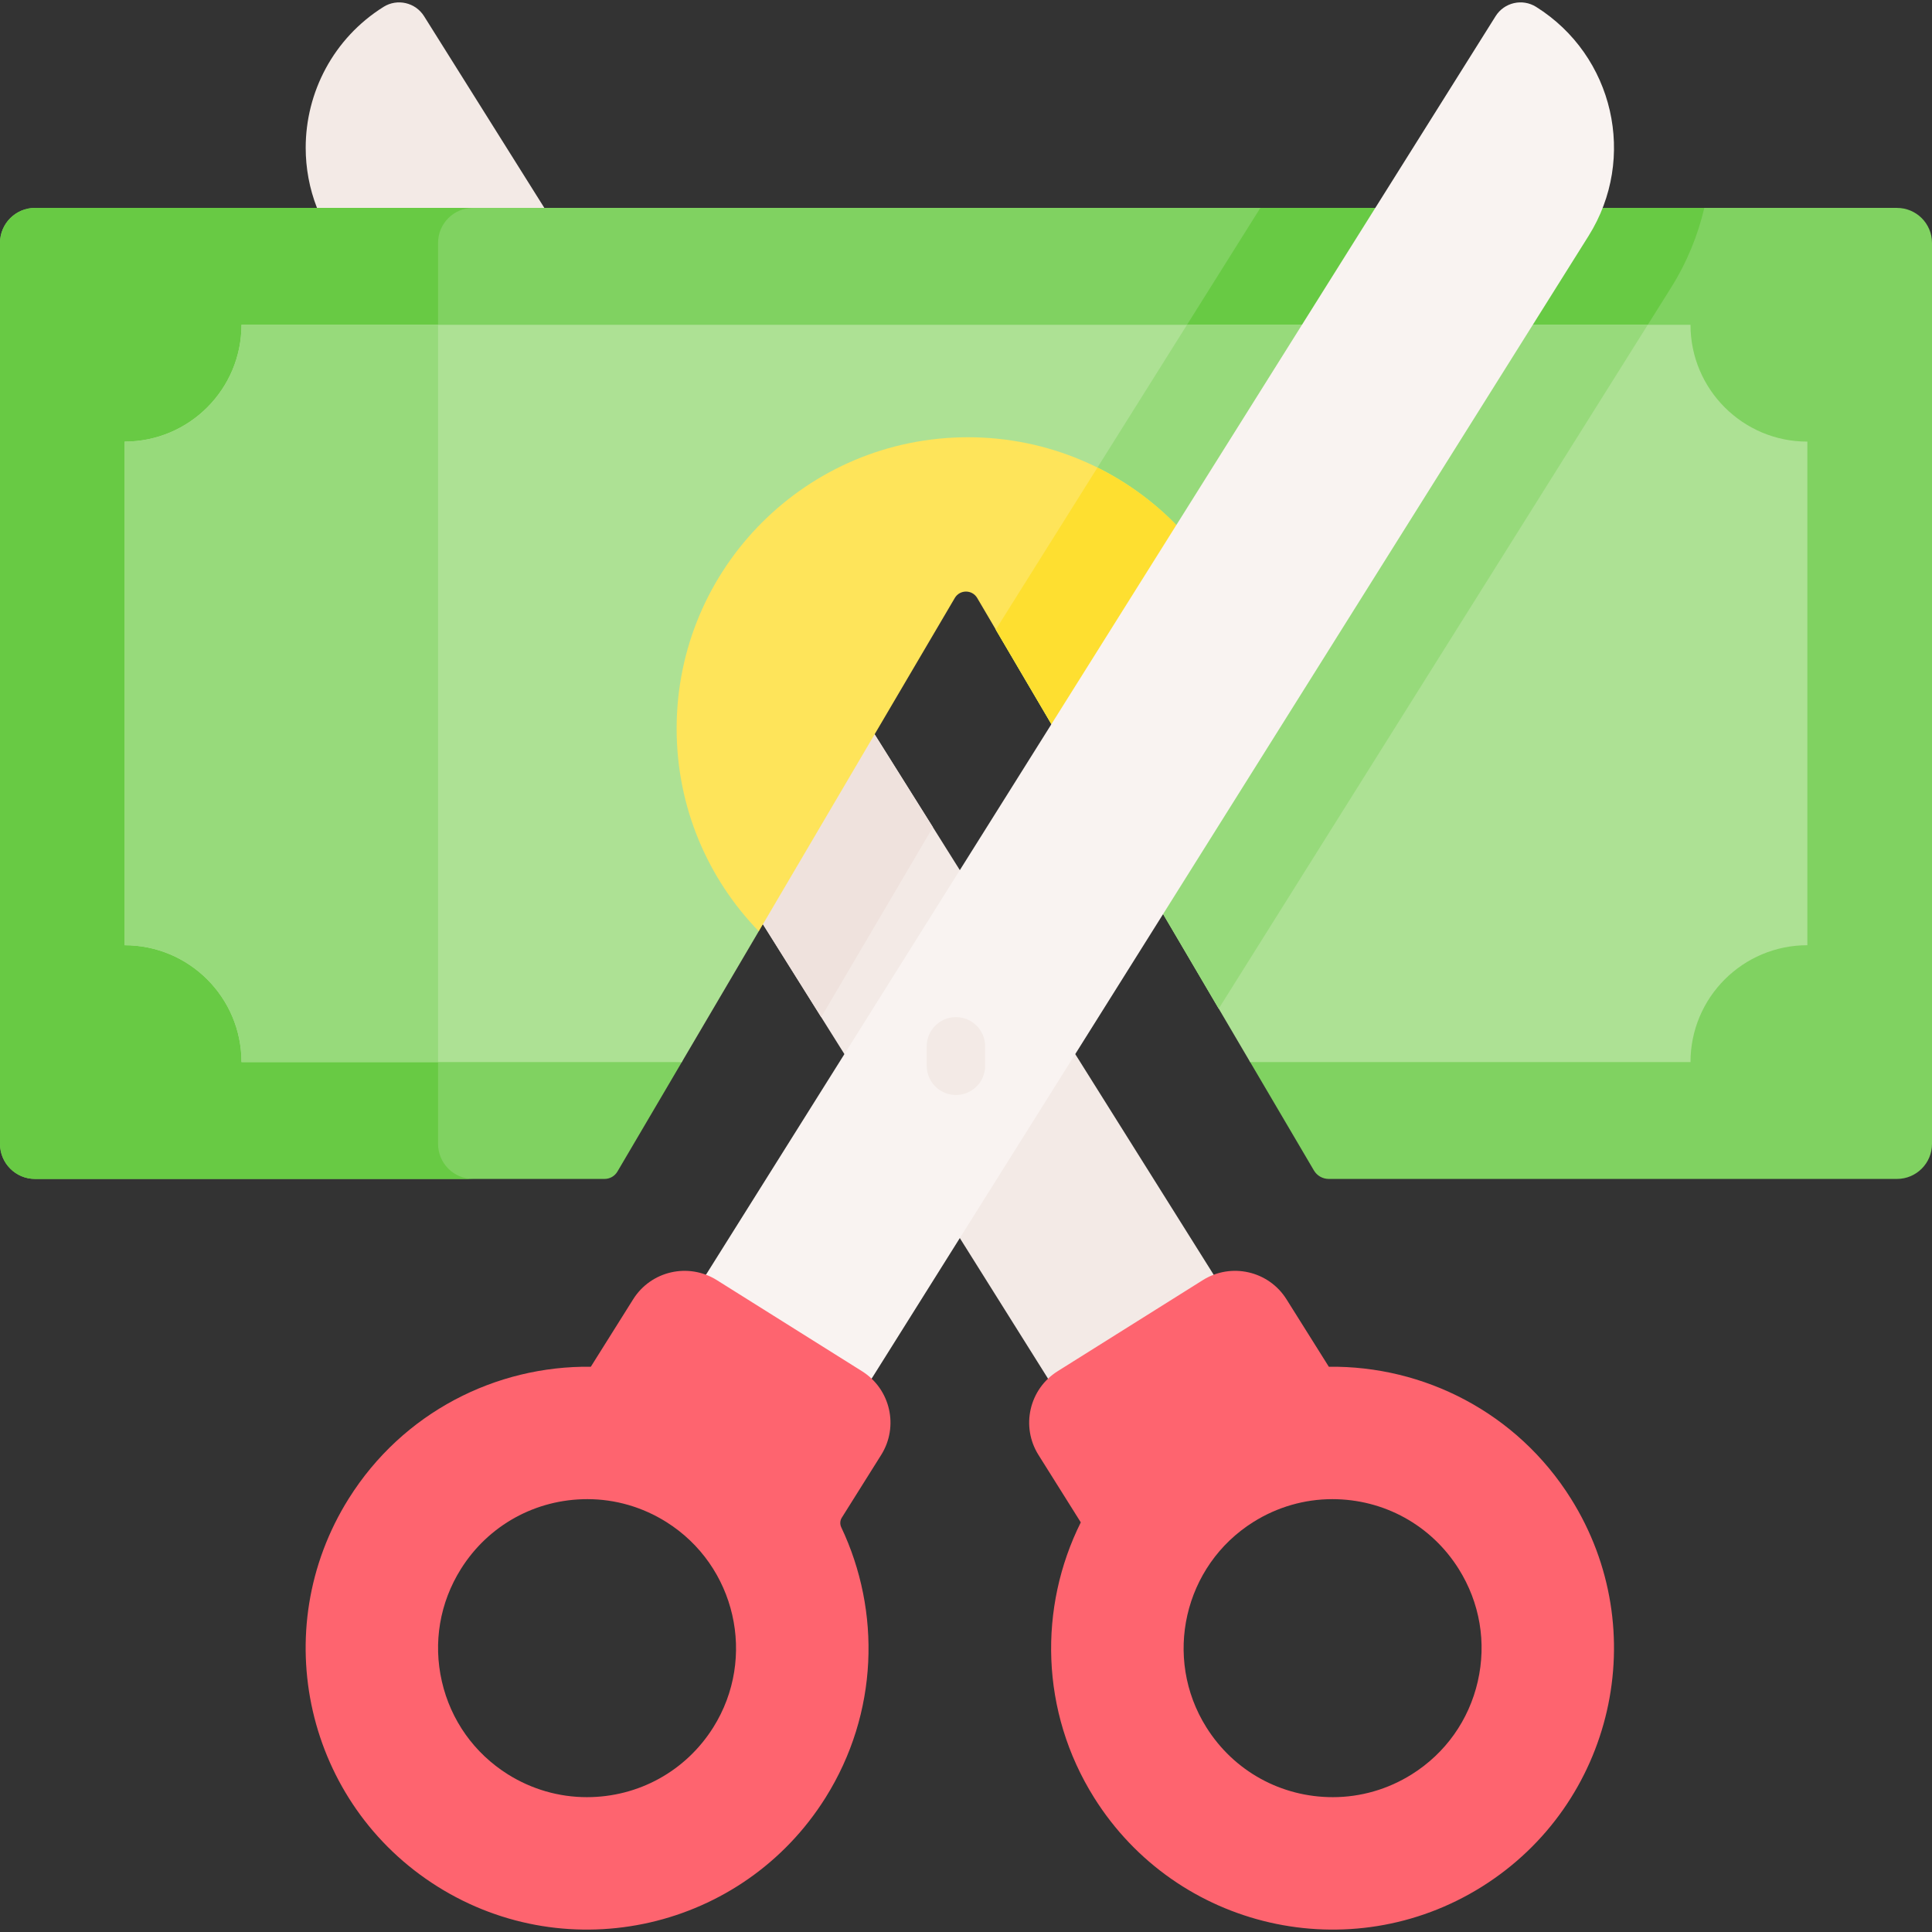<svg id="Capa_1" enable-background="new 0 0 496 496" height="512" viewBox="0 0 496 496" width="512" xmlns="http://www.w3.org/2000/svg"><rect x="0" y="0" width="496" height="496" fill="#333333" stroke="none"/><g><g id="XMLID_188_"><g><path d="m311.42 327.004 21.09 38.47-41.29 27.55-22.32-39.34-73.04-116.41-114.48-183.9c-1.96-5.01-2.9-10.25-2.9-15.44 0-14.19 7.07-28.07 19.98-36.17 3.53-2.21 8.19-1.14 10.41 2.39l30.88 49.22 84.79 135.14z" fill="#f3eae6"/></g></g></g><g><g><g id="XMLID_32_"><g><path d="m496 62.364v231.3c0 4.97-4.03 9-8.99 9h-145.888c-1.563 0-3.009-.827-3.801-2.174l-16.368-27.828-56.736-141.399c-1.29-2.2-30.583-2.2-31.873 0l-57.319 141.435-16.516 28.08c-.687 1.169-1.942 1.886-3.298 1.886h-146.221c-4.96 0-8.99-4.03-8.99-9v-231.3c0-4.965 4.025-8.99 8.99-8.99h478.02c4.965 0 8.99 4.025 8.99 8.99z" fill="#80d261"/></g></g></g><g><path d="m112.462 293.664v-231.3c0-4.97 4.03-8.99 8.99-8.99h-112.462c-4.96 0-8.99 4.02-8.99 8.99v231.3c0 4.97 4.03 9 8.99 9h112.463c-4.961 0-8.991-4.03-8.991-9z" fill="#68ca44"/></g><path d="m429.01 73.85c4.069-6.486 6.88-13.406 8.535-20.476h-113.976l-67.92 108.257 57.235 97.311z" fill="#68ca44"/><g><g id="XMLID_187_"><g><path d="m213.189 170.423-36.329 36.329 19 30.522 14.969 23.858 28.679-48.758-14.968-23.86z" fill="#efe2dd"/><path d="m464 113.374v129.29c-16.57 0-30 13.43-30 30h-113.05l-22.348-37.999-34.385-107.485c-1.29-2.2-32.783-3.134-34.073-.934l-35.349 112.835-19.773 33.615-1.973-.032h-111.049c0-16.57-13.43-30-30-30v-129.29c16.57 0 30-13.44 30-30h372c0 16.56 13.43 30 30 30z" fill="#ade194"/><path d="m62 83.374c0 16.56-13.43 30-30 30v129.29c16.57 0 30 13.43 30 30h50.462v-189.29z" fill="#97da7b"/></g></g></g><path d="m304.747 83.374-49.099 78.257 57.236 97.311 110.151-175.568z" fill="#97da7b"/><g id="XMLID_189_"><g><path d="m328.94 163.672-36.25 57.983-22.76-35.74-19.05-32.39c-1.29-2.2-4.47-2.2-5.76 0l-50.32 85.56c-13.06-13.46-21.09-31.81-21.09-52.04 0-41.31 33.48-74.79 74.79-74.79 20.65 0 39.35 8.37 52.88 21.9z" fill="#fee45a"/></g></g><path d="m301.38 134.154c-5.705-5.705-12.339-10.479-19.641-14.108l-26.091 41.585 14.294 24.302 22.748 35.721 36.25-57.983z" fill="#fedf30"/><path d="m394.372 1.768c-3.532-2.216-8.191-1.149-10.407 2.383l-202.558 322.853-13.826 18.578 43.138 26.448 13.211-18.346 183.903-293.12c12.519-19.953 6.492-46.277-13.461-58.796z" fill="#f9f3f1"/><g id="XMLID_339_"><g><path d="m403.3 384.734c21.21 33.8 11 78.39-22.8 99.6-33.8 21.2-78.39 10.99-99.6-22.81-13.88-22.13-14.29-48.9-3.43-70.69l-10.87-17.32c-4.57-7.29-2.37-16.9 4.92-21.48l37.28-23.39c7.29-4.57 16.91-2.37 21.48 4.92l10.87 17.32c24.35-.3 48.27 11.71 62.15 33.85zm-23.91 46.93c2.28-9.96.54-20.21-4.89-28.86-7.04-11.23-19.18-17.93-32.46-17.93-7.15 0-14.15 2.03-20.26 5.86-17.87 11.21-23.28 34.86-12.07 52.72 7.04 11.23 19.18 17.93 32.46 17.93 7.15 0 14.15-2.02 20.26-5.85 8.66-5.43 14.68-13.91 16.96-23.87z" fill="#fe646f"/></g></g><g><path d="m245.416 281.115c-4.142 0-7.5-3.358-7.5-7.5v-4.992c0-4.142 3.358-7.5 7.5-7.5s7.5 3.358 7.5 7.5v4.992c0 4.142-3.358 7.5-7.5 7.5z" fill="#f3eae6"/></g></g><g id="XMLID_337_"><g><path d="m221.31 352.034c7.29 4.58 9.49 14.19 4.92 21.48l-10.117 16.12c-.469.747-.511 1.677-.133 2.474 10.219 21.553 9.561 47.715-4.05 69.416-21.21 33.8-65.8 44.01-99.6 22.81-33.8-21.21-44.01-65.8-22.8-99.6 13.89-22.14 37.8-34.15 62.15-33.85l10.87-17.32c4.57-7.29 14.19-9.49 21.48-4.92zm-38.18 91.42c11.2-17.86 5.79-41.51-12.08-52.72-6.1-3.83-13.11-5.86-20.25-5.86-13.29 0-25.43 6.7-32.47 17.93-5.43 8.65-7.17 18.9-4.89 28.86s8.31 18.44 16.96 23.87c6.11 3.83 13.11 5.85 20.26 5.85 13.28 0 25.42-6.7 32.47-17.93z" fill="#fe646f"/></g></g></svg>